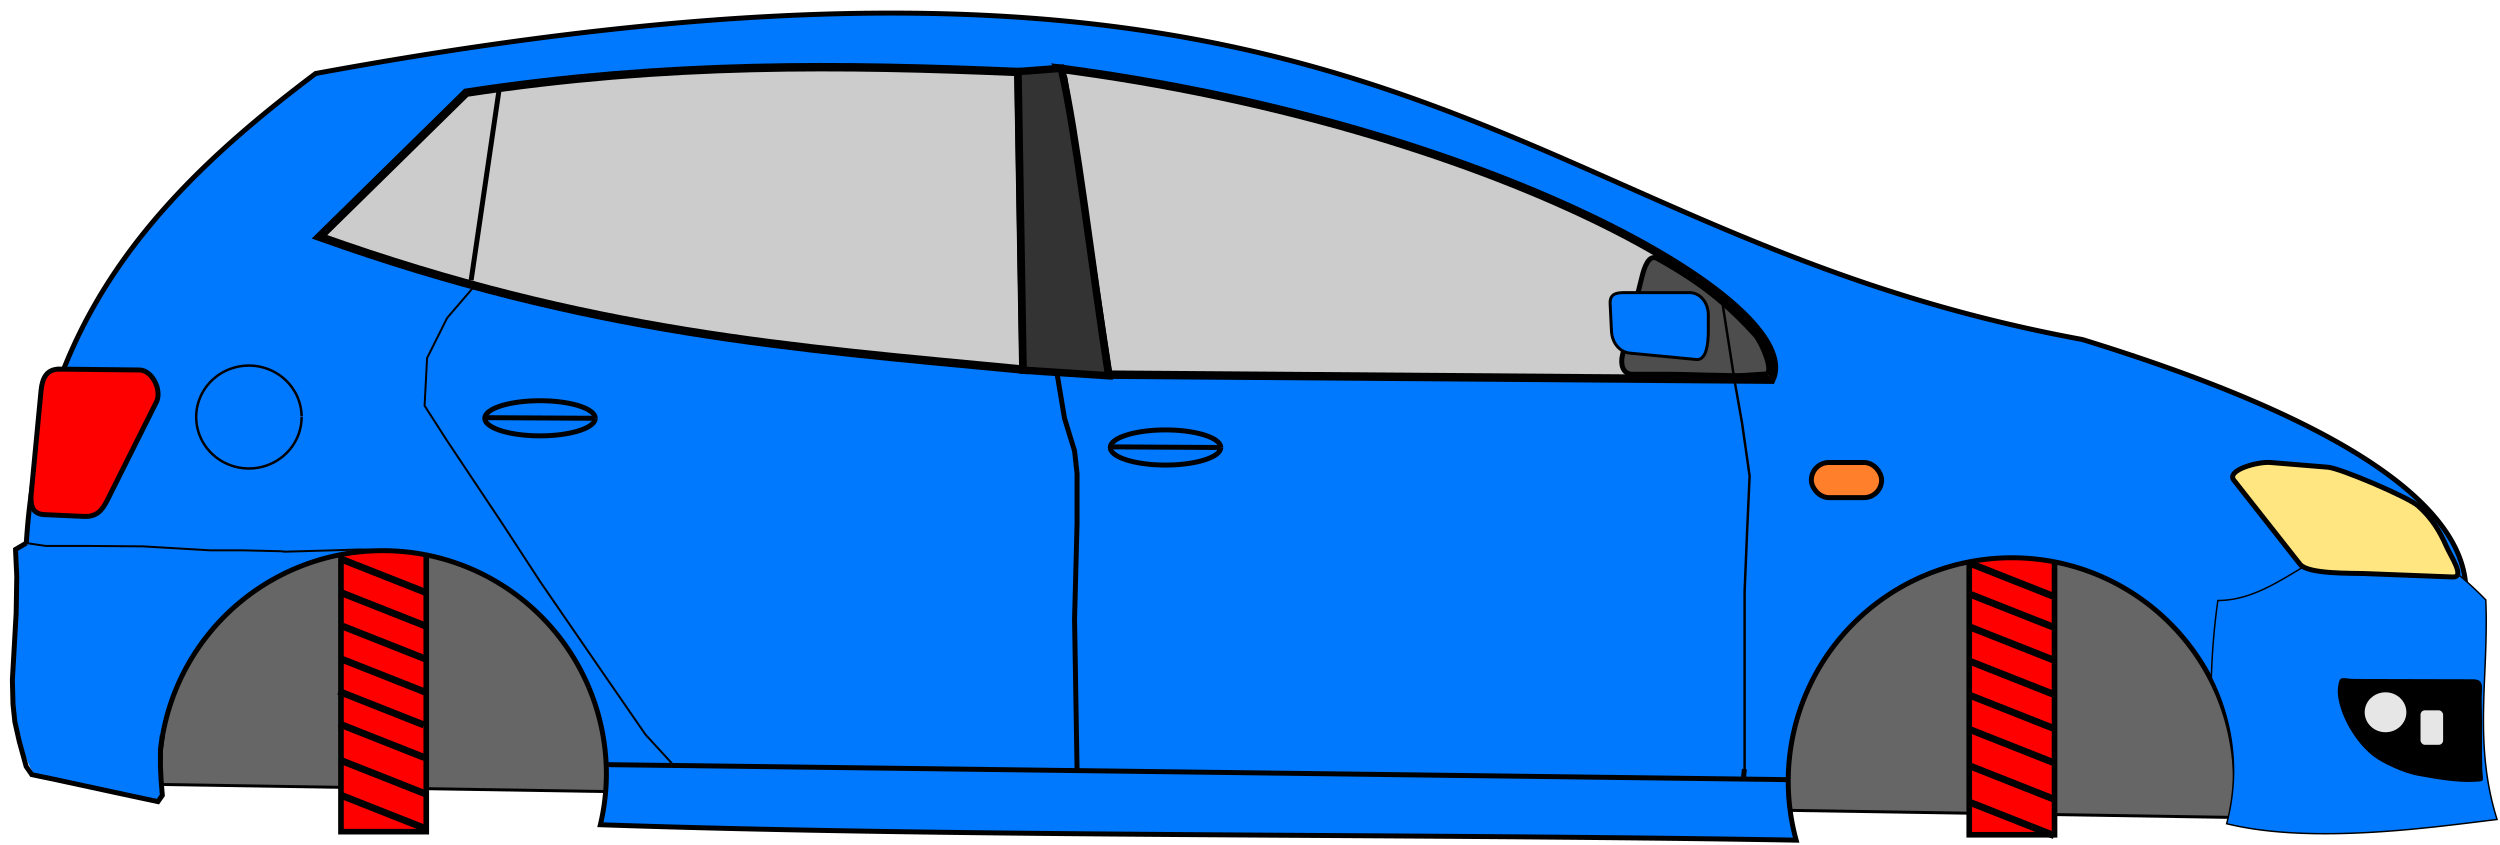 <?xml version="1.0" encoding="UTF-8" standalone="no"?>
<!-- Created with Inkscape (http://www.inkscape.org/) -->

<svg
   xmlns:dc="http://purl.org/dc/elements/1.1/"
   xmlns:cc="http://creativecommons.org/ns#"
   xmlns:rdf="http://www.w3.org/1999/02/22-rdf-syntax-ns#"
   xmlns:svg="http://www.w3.org/2000/svg"
   xmlns="http://www.w3.org/2000/svg"
   xmlns:xlink="http://www.w3.org/1999/xlink"
   xmlns:sodipodi="http://sodipodi.sourceforge.net/DTD/sodipodi-0.dtd"
   xmlns:inkscape="http://www.inkscape.org/namespaces/inkscape"
   width="142mm"
   height="48mm"
   viewBox="0 0 503.149 170.079"
   id="svg5136"
   version="1.1"
   inkscape:version="0.91 r13725"
   sodipodi:docname="polo1.svg"
   inkscape:export-filename="C:\Users\Matthess\Desktop\Game Project\vehicle\polo2.png"
   inkscape:export-xdpi="235"
   inkscape:export-ydpi="235">
  <defs
     id="defs5138">
    <linearGradient
       inkscape:collect="always"
       xlink:href="#linearGradient5954"
       id="linearGradient5960-88"
       x1="150.782"
       y1="349.3"
       x2="175.968"
       y2="349.3"
       gradientUnits="userSpaceOnUse"
       gradientTransform="translate(83.322,338.788)" />
    <linearGradient
       inkscape:collect="always"
       id="linearGradient5954">
      <stop
         style="stop-color:#33eaf9;stop-opacity:1;"
         offset="0"
         id="stop5956" />
      <stop
         style="stop-color:#33eaf9;stop-opacity:0;"
         offset="1"
         id="stop5958" />
    </linearGradient>
    <linearGradient
       inkscape:collect="always"
       xlink:href="#linearGradient5954"
       id="linearGradient5960-88-1"
       x1="150.782"
       y1="349.3"
       x2="175.968"
       y2="349.3"
       gradientUnits="userSpaceOnUse"
       gradientTransform="translate(83.322,338.788)" />
    <linearGradient
       inkscape:collect="always"
       xlink:href="#linearGradient5954"
       id="linearGradient5960-88-43"
       x1="150.782"
       y1="349.3"
       x2="175.968"
       y2="349.3"
       gradientUnits="userSpaceOnUse"
       gradientTransform="translate(83.322,338.788)" />
    <linearGradient
       inkscape:collect="always"
       xlink:href="#linearGradient5954"
       id="linearGradient5960-88-3"
       x1="150.782"
       y1="349.3"
       x2="175.968"
       y2="349.3"
       gradientUnits="userSpaceOnUse"
       gradientTransform="translate(83.322,338.788)" />
    <linearGradient
       inkscape:collect="always"
       xlink:href="#linearGradient5954"
       id="linearGradient5960-88-4"
       x1="150.782"
       y1="349.3"
       x2="175.968"
       y2="349.3"
       gradientUnits="userSpaceOnUse"
       gradientTransform="translate(83.322,338.788)" />
    <linearGradient
       inkscape:collect="always"
       xlink:href="#linearGradient5954"
       id="linearGradient5960-88-7"
       x1="150.782"
       y1="349.3"
       x2="175.968"
       y2="349.3"
       gradientUnits="userSpaceOnUse"
       gradientTransform="translate(83.322,338.788)" />
    <linearGradient
       inkscape:collect="always"
       xlink:href="#linearGradient5954"
       id="linearGradient5960-8-0"
       x1="150.782"
       y1="349.3"
       x2="175.968"
       y2="349.3"
       gradientUnits="userSpaceOnUse"
       gradientTransform="translate(83.322,338.788)" />
    <linearGradient
       inkscape:collect="always"
       xlink:href="#linearGradient5962"
       id="linearGradient5968-0-2"
       x1="150.782"
       y1="349.3"
       x2="175.968"
       y2="349.3"
       gradientUnits="userSpaceOnUse"
       gradientTransform="translate(83.322,338.788)" />
    <linearGradient
       inkscape:collect="always"
       id="linearGradient5962">
      <stop
         style="stop-color:#000000;stop-opacity:1;"
         offset="0"
         id="stop5964" />
      <stop
         style="stop-color:#000000;stop-opacity:0;"
         offset="1"
         id="stop5966" />
    </linearGradient>
    <linearGradient
       inkscape:collect="always"
       xlink:href="#linearGradient5954"
       id="linearGradient5960-8"
       x1="150.782"
       y1="349.3"
       x2="175.968"
       y2="349.3"
       gradientUnits="userSpaceOnUse"
       gradientTransform="translate(83.322,338.788)" />
    <linearGradient
       inkscape:collect="always"
       xlink:href="#linearGradient5962"
       id="linearGradient5968-0"
       x1="150.782"
       y1="349.3"
       x2="175.968"
       y2="349.3"
       gradientUnits="userSpaceOnUse"
       gradientTransform="translate(83.322,338.788)" />
    <linearGradient
       inkscape:collect="always"
       xlink:href="#linearGradient5962"
       id="linearGradient5968-2"
       x1="150.782"
       y1="349.3"
       x2="175.968"
       y2="349.3"
       gradientUnits="userSpaceOnUse"
       gradientTransform="translate(83.322,338.788)" />
    <linearGradient
       inkscape:collect="always"
       xlink:href="#linearGradient5962"
       id="linearGradient5968-5"
       x1="150.782"
       y1="349.3"
       x2="175.968"
       y2="349.3"
       gradientUnits="userSpaceOnUse"
       gradientTransform="translate(83.322,338.788)" />
    <linearGradient
       inkscape:collect="always"
       xlink:href="#linearGradient5954"
       id="linearGradient5960-2"
       x1="150.782"
       y1="349.3"
       x2="175.968"
       y2="349.3"
       gradientUnits="userSpaceOnUse"
       gradientTransform="translate(83.322,338.788)" />
    <linearGradient
       inkscape:collect="always"
       xlink:href="#linearGradient5962"
       id="linearGradient5968-4"
       x1="150.782"
       y1="349.3"
       x2="175.968"
       y2="349.3"
       gradientUnits="userSpaceOnUse"
       gradientTransform="translate(83.322,338.788)" />
    <linearGradient
       inkscape:collect="always"
       xlink:href="#linearGradient5962"
       id="linearGradient5968"
       x1="150.782"
       y1="349.3"
       x2="175.968"
       y2="349.3"
       gradientUnits="userSpaceOnUse"
       gradientTransform="translate(83.322,338.788)" />
    <linearGradient
       inkscape:collect="always"
       xlink:href="#linearGradient5954"
       id="linearGradient5897"
       gradientUnits="userSpaceOnUse"
       gradientTransform="translate(83.322,338.788)"
       x1="150.782"
       y1="349.3"
       x2="175.968"
       y2="349.3" />
    <linearGradient
       inkscape:collect="always"
       xlink:href="#linearGradient5954"
       id="linearGradient5899"
       gradientUnits="userSpaceOnUse"
       gradientTransform="translate(83.322,338.788)"
       x1="150.782"
       y1="349.3"
       x2="175.968"
       y2="349.3" />
    <linearGradient
       inkscape:collect="always"
       xlink:href="#linearGradient5954"
       id="linearGradient5901"
       gradientUnits="userSpaceOnUse"
       gradientTransform="translate(83.322,338.788)"
       x1="150.782"
       y1="349.3"
       x2="175.968"
       y2="349.3" />
    <linearGradient
       inkscape:collect="always"
       xlink:href="#linearGradient5962"
       id="linearGradient5903"
       gradientUnits="userSpaceOnUse"
       gradientTransform="translate(83.322,338.788)"
       x1="150.782"
       y1="349.3"
       x2="175.968"
       y2="349.3" />
    <linearGradient
       inkscape:collect="always"
       xlink:href="#linearGradient5954"
       id="linearGradient5905"
       gradientUnits="userSpaceOnUse"
       gradientTransform="translate(83.322,338.788)"
       x1="150.782"
       y1="349.3"
       x2="175.968"
       y2="349.3" />
    <linearGradient
       inkscape:collect="always"
       xlink:href="#linearGradient5962"
       id="linearGradient5907"
       gradientUnits="userSpaceOnUse"
       gradientTransform="translate(83.322,338.788)"
       x1="150.782"
       y1="349.3"
       x2="175.968"
       y2="349.3" />
    <linearGradient
       inkscape:collect="always"
       xlink:href="#linearGradient5954"
       id="linearGradient5909"
       gradientUnits="userSpaceOnUse"
       gradientTransform="translate(83.322,338.788)"
       x1="150.782"
       y1="349.3"
       x2="175.968"
       y2="349.3" />
    <linearGradient
       inkscape:collect="always"
       xlink:href="#linearGradient5954"
       id="linearGradient5911"
       gradientUnits="userSpaceOnUse"
       gradientTransform="translate(83.322,338.788)"
       x1="150.782"
       y1="349.3"
       x2="175.968"
       y2="349.3" />
    <linearGradient
       inkscape:collect="always"
       xlink:href="#linearGradient5954"
       id="linearGradient5913"
       gradientUnits="userSpaceOnUse"
       gradientTransform="translate(83.322,338.788)"
       x1="150.782"
       y1="349.3"
       x2="175.968"
       y2="349.3" />
  </defs>
  <sodipodi:namedview
     id="base"
     pagecolor="#ffffff"
     bordercolor="#666666"
     borderopacity="1.0"
     inkscape:pageopacity="0.0"
     inkscape:pageshadow="2"
     inkscape:zoom="1.4"
     inkscape:cx="244.69692"
     inkscape:cy="122.04334"
     inkscape:document-units="px"
     inkscape:current-layer="layer1"
     showgrid="false"
     inkscape:window-width="784"
     inkscape:window-height="821"
     inkscape:window-x="0"
     inkscape:window-y="0"
     inkscape:window-maximized="0" />
  <g
     inkscape:label="Vrstva 1"
     inkscape:groupmode="layer"
     id="layer1"
     transform="translate(0,-882.284)">
    <g
       id="g5915"
       transform="translate(-133.34,334.36)"
       inkscape:export-xdpi="90"
       inkscape:export-ydpi="90">
      <path
         sodipodi:nodetypes="ccccc"
         inkscape:connector-curvature="0"
         id="rect4229"
         d="m 161.376,657.884 444.286,0 5,55 -449.286,-7.143 z"
         style="fill:#666666;fill-opacity:1;stroke:#000000;stroke-width:0.6;stroke-linejoin:miter;stroke-miterlimit:4;stroke-dasharray:none;stroke-dashoffset:0;stroke-opacity:1" />
      <rect
         y="657.262"
         x="201.963"
         height="58.045"
         width="17.168"
         id="rect4211-2"
         style="fill:#ff0000;fill-opacity:1;stroke:#000000;stroke-width:1.13;stroke-opacity:1" />
      <rect
         y="657.886"
         x="529.667"
         height="58.045"
         width="17.168"
         id="rect4211-2-7"
         style="fill:#ff0000;fill-opacity:1;stroke:#000000;stroke-width:1.13;stroke-opacity:1" />
      <path
         inkscape:connector-curvature="0"
         id="rect3367"
         d="m 315.567,550.566 c -31.933,-0.215 -70.433,3.264 -118.705,12.152 -41.908,31.49 -69.06,65.936 -54.547,141.422 6.979,1.383 14.808,2.588 23.285,3.656 a 45,45 0 0 1 -0.219,-4.045 45,45 0 0 1 45,-45 45,45 0 0 1 45,45 45,45 0 0 1 -1.209,10.16 c 73.161,2.521 161.954,1.749 240.662,3.102 a 45,45 0 0 1 -1.596,-11.834 45,45 0 0 1 45,-45 45,45 0 0 1 45,45 45,45 0 0 1 -0.104,2.078 c 45.316,-18.049 88.699,-54.24 -30.699,-91.002 -92.544,-17.021 -122.824,-64.921 -236.869,-65.689 z"
         style="fill:#0079ff;fill-opacity:1;stroke:#000000;stroke-opacity:1" />
      <path
         id="rect3370"
         d="m 611.316,656.618 c -11.68,0.394 -19.811,12.138 -31.605,12.166 -0.769,5.396 -1.167,10.558 -1.316,15.561 a 44.679,43.293 0 0 1 4.482,18.82 44.679,43.293 0 0 1 -1.4,10.535 c 17.341,4.275 41.793,0.653 54.424,-0.848 -4.881,-15.531 -1.612,-28.973 -2.273,-44.193 -9.101,-9.338 -16.193,-12.247 -22.311,-12.041 z"
         style="fill:#0079ff;fill-opacity:1;stroke:#000000;stroke-width:0.3;stroke-miterlimit:4;stroke-dasharray:none;stroke-opacity:1"
         inkscape:connector-curvature="0" />
      <path
         sodipodi:nodetypes="ccccc"
         inkscape:connector-curvature="0"
         id="rect4190"
         d="m 136.81,658.573 c 11.462,-7.199 19.425,-1.099 28.75,-0.179 l 0,50.893 -25.536,-5.714 c -7.24,-13.271 -1.821,-29.93 -3.214,-45 z"
         style="fill:#0079ff;fill-opacity:1" />
      <path
         sodipodi:nodetypes="ccccc"
         inkscape:connector-curvature="0"
         id="rect4193"
         d="m 347.309,563.606 -0.944,-1.898 c 86.717,11.27 150.487,47.524 143.479,62.629 l -133.443,-1.01 z"
         style="fill:#cccccc;fill-opacity:1;stroke:#000000;stroke-width:1.7;stroke-miterlimit:4;stroke-dasharray:none;stroke-opacity:1" />
      <path
         sodipodi:nodetypes="ccccc"
         inkscape:connector-curvature="0"
         id="rect4196"
         d="m 227.167,566.582 c 40.414,-6.189 76.003,-5.658 111.117,-4.169 l 1.01,59.904 c -46.424,-4.432 -87.358,-7.335 -141.656,-26.735 z"
         style="fill:#cccccc;fill-opacity:1;stroke:#000000;stroke-width:1.7;stroke-miterlimit:4;stroke-dasharray:none;stroke-opacity:1" />
      <path
         sodipodi:nodetypes="ccccc"
         inkscape:connector-curvature="0"
         id="rect4199"
         d="m 338.223,562.334 8.696,-0.671 c 2.945,12.244 6.31,41.084 9.554,61.887 l -17.222,-1.118 z"
         style="fill:#333333;fill-opacity:1;stroke:#000000;stroke-width:1.5;stroke-miterlimit:4;stroke-dasharray:none;stroke-opacity:1" />
      <path
         sodipodi:nodetypes="sssssssss"
         inkscape:connector-curvature="0"
         id="rect4202"
         d="m 145.356,622.211 16.071,0.179 c 2.572,0.029 4.543,4.128 3.393,6.429 l -9.821,19.643 c -1.15,2.301 -2.252,3.51 -4.821,3.393 l -7.857,-0.357 c -2.569,-0.117 -2.923,-1.904 -2.679,-4.464 l 1.964,-20.536 c 0.245,-2.56 1.178,-4.314 3.75,-4.286 z"
         style="fill:#ff0000;fill-opacity:1;stroke:#000000;stroke-opacity:1" />
      <path
         sodipodi:nodetypes="sssssssss"
         inkscape:connector-curvature="0"
         id="rect4211"
         d="m 590.288,641.005 11.549,0.947 c 2.564,0.21 16.204,6.057 18.134,7.758 2.873,2.532 4.441,5.251 5.66,8.02 1.037,2.354 3.906,6.42 1.336,6.319 l -17.802,-0.694 c -2.57,-0.1 -11.322,0.156 -12.913,-1.865 l -13.321,-16.915 c -1.591,-2.021 4.794,-3.78 7.358,-3.57 z"
         style="fill:#ffe680;fill-opacity:1;stroke:#000000;stroke-opacity:1" />
      <path
         sodipodi:nodetypes="sssssssss"
         inkscape:connector-curvature="0"
         id="rect4214"
         d="m 607.271,684.568 23.734,0.063 c 2.572,0.01 1.731,1.819 1.802,4.39 0.147,5.337 -0.021,9.485 0.126,13.758 0.089,2.571 0.704,2.368 -1.865,2.496 -2.828,0.142 -6.789,-0.397 -11.296,-1.263 -2.526,-0.485 -6.933,-2.397 -8.936,-4.012 -4.462,-3.597 -7.434,-10.225 -6.945,-13.822 0.347,-2.549 0.808,-1.619 3.38,-1.612 z"
         style="fill:#000000;fill-opacity:1" />
      <ellipse
         ry="4.018"
         rx="4.196"
         cy="691.275"
         cx="613.45"
         id="path4217"
         style="fill:#e6e6e6;fill-opacity:1" />
      <rect
         ry="0.884"
         y="690.881"
         x="620.495"
         height="6.945"
         width="4.546"
         id="rect4219"
         style="fill:#e6e6e6;fill-opacity:1"
         rx="0.884" />
      <rect
         ry="3.536"
         y="641.005"
         x="497.888"
         height="7.071"
         width="14.142"
         id="rect4221"
         style="fill:#ff7f2a;fill-opacity:1;stroke:#000000;stroke-opacity:1"
         rx="3.536" />
      <path
         inkscape:connector-curvature="0"
         id="path4151"
         d="m 138.609,657.236 -2.147,1.263 0.253,5.43 -0.126,7.45 -0.758,13.384 0.126,4.925 0.379,3.535 0.884,3.914 1.389,5.051 1.136,1.641 3.662,0.758 12.879,2.778 8.839,1.894 0.884,-1.263 -0.253,-3.157 -0.126,-2.652 0,-3.409 0.379,-2.904"
         style="fill:none;fill-rule:evenodd;stroke:#000000;stroke-width:1px;stroke-linecap:butt;stroke-linejoin:miter;stroke-opacity:1" />
      <path
         inkscape:connector-curvature="0"
         id="path4153"
         d="m 138.251,657.17 4.286,0.625 8.214,0 11.339,0.089 13.661,0.804 6.607,0 7.589,0.179 c 0.238,0.03 0.476,0.059 0.714,0.089 l 9.554,-0.268 5.536,-0.179 5.179,0.179"
         style="fill:none;fill-rule:evenodd;stroke:#000000;stroke-width:0.4;stroke-linecap:butt;stroke-linejoin:miter;stroke-miterlimit:4;stroke-dasharray:none;stroke-opacity:1" />
      <path
         inkscape:connector-curvature="0"
         id="path4174"
         d="m 254.903,701.808 238.143,3.03"
         style="fill:none;fill-rule:evenodd;stroke:#000000;stroke-width:1px;stroke-linecap:butt;stroke-linejoin:miter;stroke-opacity:1" />
      <path
         inkscape:connector-curvature="0"
         id="path4187"
         d="m 229.397,604.834 -6.061,7.071 -4.041,8.081 -0.505,9.596 4.546,7.071 11.112,16.668 7.576,11.617 11.112,16.163 10.102,14.647 5.556,6.061"
         style="fill:none;fill-rule:evenodd;stroke:#000000;stroke-width:0.4;stroke-linecap:butt;stroke-linejoin:miter;stroke-miterlimit:4;stroke-dasharray:none;stroke-opacity:1" />
      <path
         inkscape:connector-curvature="0"
         id="path4189"
         d="m 346.069,623.017 1.515,9.091 2.02,6.566 0.505,4.546 0,10.102 -0.505,19.193 0.505,30.305"
         style="fill:none;fill-rule:evenodd;stroke:#000000;stroke-width:1px;stroke-linecap:butt;stroke-linejoin:miter;stroke-opacity:1" />
      <path
         sodipodi:nodetypes="sssssssss"
         inkscape:connector-curvature="0"
         id="rect4191"
         d="m 466.905,599.959 c 10.82,6.019 15.535,10.927 19.624,15.321 1.334,1.434 4.071,7.785 2.117,7.915 l -4.487,0.298 c -1.954,0.13 -12.199,-0.24 -14.158,-0.24 l -8.096,0 c -1.959,0 -2.491,-1.992 -2.018,-3.893 l 3.929,-15.777 c 0.473,-1.901 1.377,-4.577 3.089,-3.625 z"
         style="fill:#4d4d4d;fill-opacity:1;stroke:#000000;stroke-width:1;stroke-linejoin:miter;stroke-miterlimit:4;stroke-dasharray:none;stroke-dashoffset:0;stroke-opacity:1" />
      <path
         inkscape:connector-curvature="0"
         id="path4194"
         d="m 479.914,608.369 2.525,16.162 1.515,8.586 1.515,10.607 -0.505,11.112 -0.505,12.122 0,36.365"
         style="fill:none;fill-rule:evenodd;stroke:#000000;stroke-width:0.5;stroke-linecap:butt;stroke-linejoin:miter;stroke-miterlimit:4;stroke-dasharray:none;stroke-opacity:1" />
      <path
         inkscape:connector-curvature="0"
         id="path4196"
         d="m 484.412,702.706 -0.179,1.786"
         style="fill:none;fill-rule:evenodd;stroke:#000000;stroke-width:1px;stroke-linecap:butt;stroke-linejoin:miter;stroke-opacity:1" />
      <path
         sodipodi:open="true"
         d="m 194.041,631.855 a 10.607,10.354 0 0 1 -10.574,10.354 10.607,10.354 0 0 1 -10.639,-10.29 10.607,10.354 0 0 1 10.508,-10.418 10.607,10.354 0 0 1 10.704,10.225"
         sodipodi:end="6.2707935"
         sodipodi:start="0"
         sodipodi:ry="10.354066"
         sodipodi:rx="10.606598"
         sodipodi:cy="631.85541"
         sodipodi:cx="183.4346"
         sodipodi:type="arc"
         id="path4200"
         style="fill:#0079ff;fill-opacity:1;stroke:#000000;stroke-width:0.5;stroke-linejoin:miter;stroke-miterlimit:4;stroke-dasharray:none;stroke-dashoffset:0;stroke-opacity:1" />
      <path
         d="m 253.135,632.108 a 11.112,3.536 0 0 1 -11.077,3.536 11.112,3.536 0 0 1 -11.146,-3.514 11.112,3.536 0 0 1 11.008,-3.557 11.112,3.536 0 0 1 11.214,3.492"
         sodipodi:open="true"
         sodipodi:end="6.2707935"
         sodipodi:start="0"
         sodipodi:ry="3.5355339"
         sodipodi:rx="11.111678"
         sodipodi:cy="632.10803"
         sodipodi:cx="242.02347"
         sodipodi:type="arc"
         id="path4202"
         style="fill:#0079ff;fill-opacity:1;stroke:#000000;stroke-width:1;stroke-linejoin:miter;stroke-miterlimit:4;stroke-dasharray:none;stroke-dashoffset:0;stroke-opacity:1" />
      <path
         inkscape:connector-curvature="0"
         id="path4204"
         d="m 230.912,631.982 22.223,0.126"
         style="fill:none;fill-rule:evenodd;stroke:#000000;stroke-width:1px;stroke-linecap:butt;stroke-linejoin:miter;stroke-opacity:1" />
      <path
         d="m 379.025,637.985 a 11.112,3.536 0 0 1 -11.077,3.536 11.112,3.536 0 0 1 -11.146,-3.514 11.112,3.536 0 0 1 11.008,-3.557 11.112,3.536 0 0 1 11.214,3.492"
         sodipodi:open="true"
         sodipodi:end="6.2707935"
         sodipodi:start="0"
         sodipodi:ry="3.5355339"
         sodipodi:rx="11.111678"
         sodipodi:cy="637.98505"
         sodipodi:cx="367.91373"
         sodipodi:type="arc"
         id="path4202-7"
         style="fill:#0079ff;fill-opacity:1;stroke:#000000;stroke-width:1;stroke-linejoin:miter;stroke-miterlimit:4;stroke-dasharray:none;stroke-dashoffset:0;stroke-opacity:1" />
      <path
         inkscape:connector-curvature="0"
         id="path4204-0"
         d="m 356.802,637.859 22.223,0.126"
         style="fill:none;fill-rule:evenodd;stroke:#000000;stroke-width:1px;stroke-linecap:butt;stroke-linejoin:miter;stroke-opacity:1" />
      <path
         sodipodi:nodetypes="sssssssss"
         inkscape:connector-curvature="0"
         id="rect4226"
         d="m 461.401,606.82 12.016,0 c 2.071,0 3.738,2.001 3.738,4.487 l 0,3.205 c 0,2.486 -0.339,5.967 -2.403,5.769 l -13.351,-1.282 c -2.064,-0.198 -3.617,-2.005 -3.738,-4.487 l -0.267,-5.448 c -0.122,-2.481 1.934,-2.243 4.005,-2.243 z"
         style="fill:#0079ff;fill-opacity:1;stroke:#000000;stroke-width:0.6;stroke-linejoin:miter;stroke-miterlimit:4;stroke-dasharray:none;stroke-dashoffset:0;stroke-opacity:1" />
      <path
         inkscape:connector-curvature="0"
         id="path5952"
         d="m 201.799,660.362 17.193,6.798"
         style="fill:url(#linearGradient5897);fill-opacity:1;fill-rule:evenodd;stroke:url(#linearGradient5968);stroke-width:1.4;stroke-linecap:butt;stroke-linejoin:miter;stroke-miterlimit:4;stroke-dasharray:none;stroke-opacity:1" />
      <path
         inkscape:connector-curvature="0"
         id="path5952-8"
         d="m 201.733,667.095 17.193,6.798"
         style="fill:url(#linearGradient5960-2);fill-opacity:1;fill-rule:evenodd;stroke:url(#linearGradient5968-4);stroke-width:1.4;stroke-linecap:butt;stroke-linejoin:miter;stroke-miterlimit:4;stroke-dasharray:none;stroke-opacity:1" />
      <path
         inkscape:connector-curvature="0"
         id="path5952-4"
         d="m 201.86,673.787 17.193,6.798"
         style="fill:url(#linearGradient5899);fill-opacity:1;fill-rule:evenodd;stroke:url(#linearGradient5968-5);stroke-width:1.4;stroke-linecap:butt;stroke-linejoin:miter;stroke-miterlimit:4;stroke-dasharray:none;stroke-opacity:1" />
      <path
         inkscape:connector-curvature="0"
         id="path5952-7"
         d="m 201.86,680.479 17.193,6.798"
         style="fill:url(#linearGradient5901);fill-opacity:1;fill-rule:evenodd;stroke:url(#linearGradient5903);stroke-width:1.4;stroke-linecap:butt;stroke-linejoin:miter;stroke-miterlimit:4;stroke-dasharray:none;stroke-opacity:1" />
      <path
         inkscape:connector-curvature="0"
         id="path5952-6"
         d="m 201.481,687.045 17.193,6.798"
         style="fill:url(#linearGradient5905);fill-opacity:1;fill-rule:evenodd;stroke:url(#linearGradient5907);stroke-width:1.4;stroke-linecap:butt;stroke-linejoin:miter;stroke-miterlimit:4;stroke-dasharray:none;stroke-opacity:1" />
      <path
         inkscape:connector-curvature="0"
         id="path5952-0"
         d="m 201.607,693.611 17.193,6.798"
         style="fill:url(#linearGradient5909);fill-opacity:1;fill-rule:evenodd;stroke:url(#linearGradient5968-2);stroke-width:1.4;stroke-linecap:butt;stroke-linejoin:miter;stroke-miterlimit:4;stroke-dasharray:none;stroke-opacity:1" />
      <path
         inkscape:connector-curvature="0"
         id="path5952-9"
         d="m 201.86,700.935 17.193,6.798"
         style="fill:url(#linearGradient5960-8);fill-opacity:1;fill-rule:evenodd;stroke:url(#linearGradient5968-0);stroke-width:1.4;stroke-linecap:butt;stroke-linejoin:miter;stroke-miterlimit:4;stroke-dasharray:none;stroke-opacity:1" />
      <path
         inkscape:connector-curvature="0"
         id="path5952-9-3"
         d="m 201.733,707.88 17.193,6.798"
         style="fill:url(#linearGradient5960-8-0);fill-opacity:1;fill-rule:evenodd;stroke:url(#linearGradient5968-0-2);stroke-width:1.4;stroke-linecap:butt;stroke-linejoin:miter;stroke-miterlimit:4;stroke-dasharray:none;stroke-opacity:1" />
      <path
         inkscape:connector-curvature="0"
         id="path5952-64-5"
         d="m 529.744,661.271 17.193,6.798"
         style="fill:url(#linearGradient5960-88-7);fill-opacity:1;fill-rule:evenodd;stroke:#000000;stroke-width:1.4;stroke-linecap:butt;stroke-linejoin:miter;stroke-miterlimit:4;stroke-dasharray:none;stroke-opacity:1" />
      <path
         inkscape:connector-curvature="0"
         id="path5952-64-1"
         d="m 529.386,667.342 17.193,6.798"
         style="fill:url(#linearGradient5960-88-4);fill-opacity:1;fill-rule:evenodd;stroke:#000000;stroke-width:1.4;stroke-linecap:butt;stroke-linejoin:miter;stroke-miterlimit:4;stroke-dasharray:none;stroke-opacity:1" />
      <path
         inkscape:connector-curvature="0"
         id="path5952-64-17"
         d="m 529.386,673.949 17.193,6.798"
         style="fill:url(#linearGradient5960-88-3);fill-opacity:1;fill-rule:evenodd;stroke:#000000;stroke-width:1.4;stroke-linecap:butt;stroke-linejoin:miter;stroke-miterlimit:4;stroke-dasharray:none;stroke-opacity:1" />
      <path
         inkscape:connector-curvature="0"
         id="path5952-64-3"
         d="m 529.565,680.914 17.193,6.798"
         style="fill:url(#linearGradient5911);fill-opacity:1;fill-rule:evenodd;stroke:#000000;stroke-width:1.4;stroke-linecap:butt;stroke-linejoin:miter;stroke-miterlimit:4;stroke-dasharray:none;stroke-opacity:1" />
      <path
         inkscape:connector-curvature="0"
         id="path5952-64-8"
         d="m 529.386,687.699 17.193,6.798"
         style="fill:url(#linearGradient5913);fill-opacity:1;fill-rule:evenodd;stroke:#000000;stroke-width:1.4;stroke-linecap:butt;stroke-linejoin:miter;stroke-miterlimit:4;stroke-dasharray:none;stroke-opacity:1" />
      <path
         inkscape:connector-curvature="0"
         id="path5952-64-53"
         d="m 529.565,694.664 17.193,6.798"
         style="fill:url(#linearGradient5960-88-43);fill-opacity:1;fill-rule:evenodd;stroke:#000000;stroke-width:1.4;stroke-linecap:butt;stroke-linejoin:miter;stroke-miterlimit:4;stroke-dasharray:none;stroke-opacity:1" />
      <path
         inkscape:connector-curvature="0"
         id="path5952-64-32"
         d="m 529.565,701.985 17.193,6.798"
         style="fill:url(#linearGradient5960-88-1);fill-opacity:1;fill-rule:evenodd;stroke:#000000;stroke-width:1.4;stroke-linecap:butt;stroke-linejoin:miter;stroke-miterlimit:4;stroke-dasharray:none;stroke-opacity:1" />
      <path
         inkscape:connector-curvature="0"
         id="path5952-64"
         d="m 529.565,709.307 17.193,6.798"
         style="fill:url(#linearGradient5960-88);fill-opacity:1;fill-rule:evenodd;stroke:#000000;stroke-width:1.4;stroke-linecap:butt;stroke-linejoin:miter;stroke-miterlimit:4;stroke-dasharray:none;stroke-opacity:1" />
      <path
         inkscape:connector-curvature="0"
         id="path4918"
         d="m 228.162,604.313 5.714,-38.929"
         style="fill:none;fill-rule:evenodd;stroke:#000000;stroke-width:1px;stroke-linecap:butt;stroke-linejoin:miter;stroke-opacity:1" />
    </g>
  </g>
</svg>
